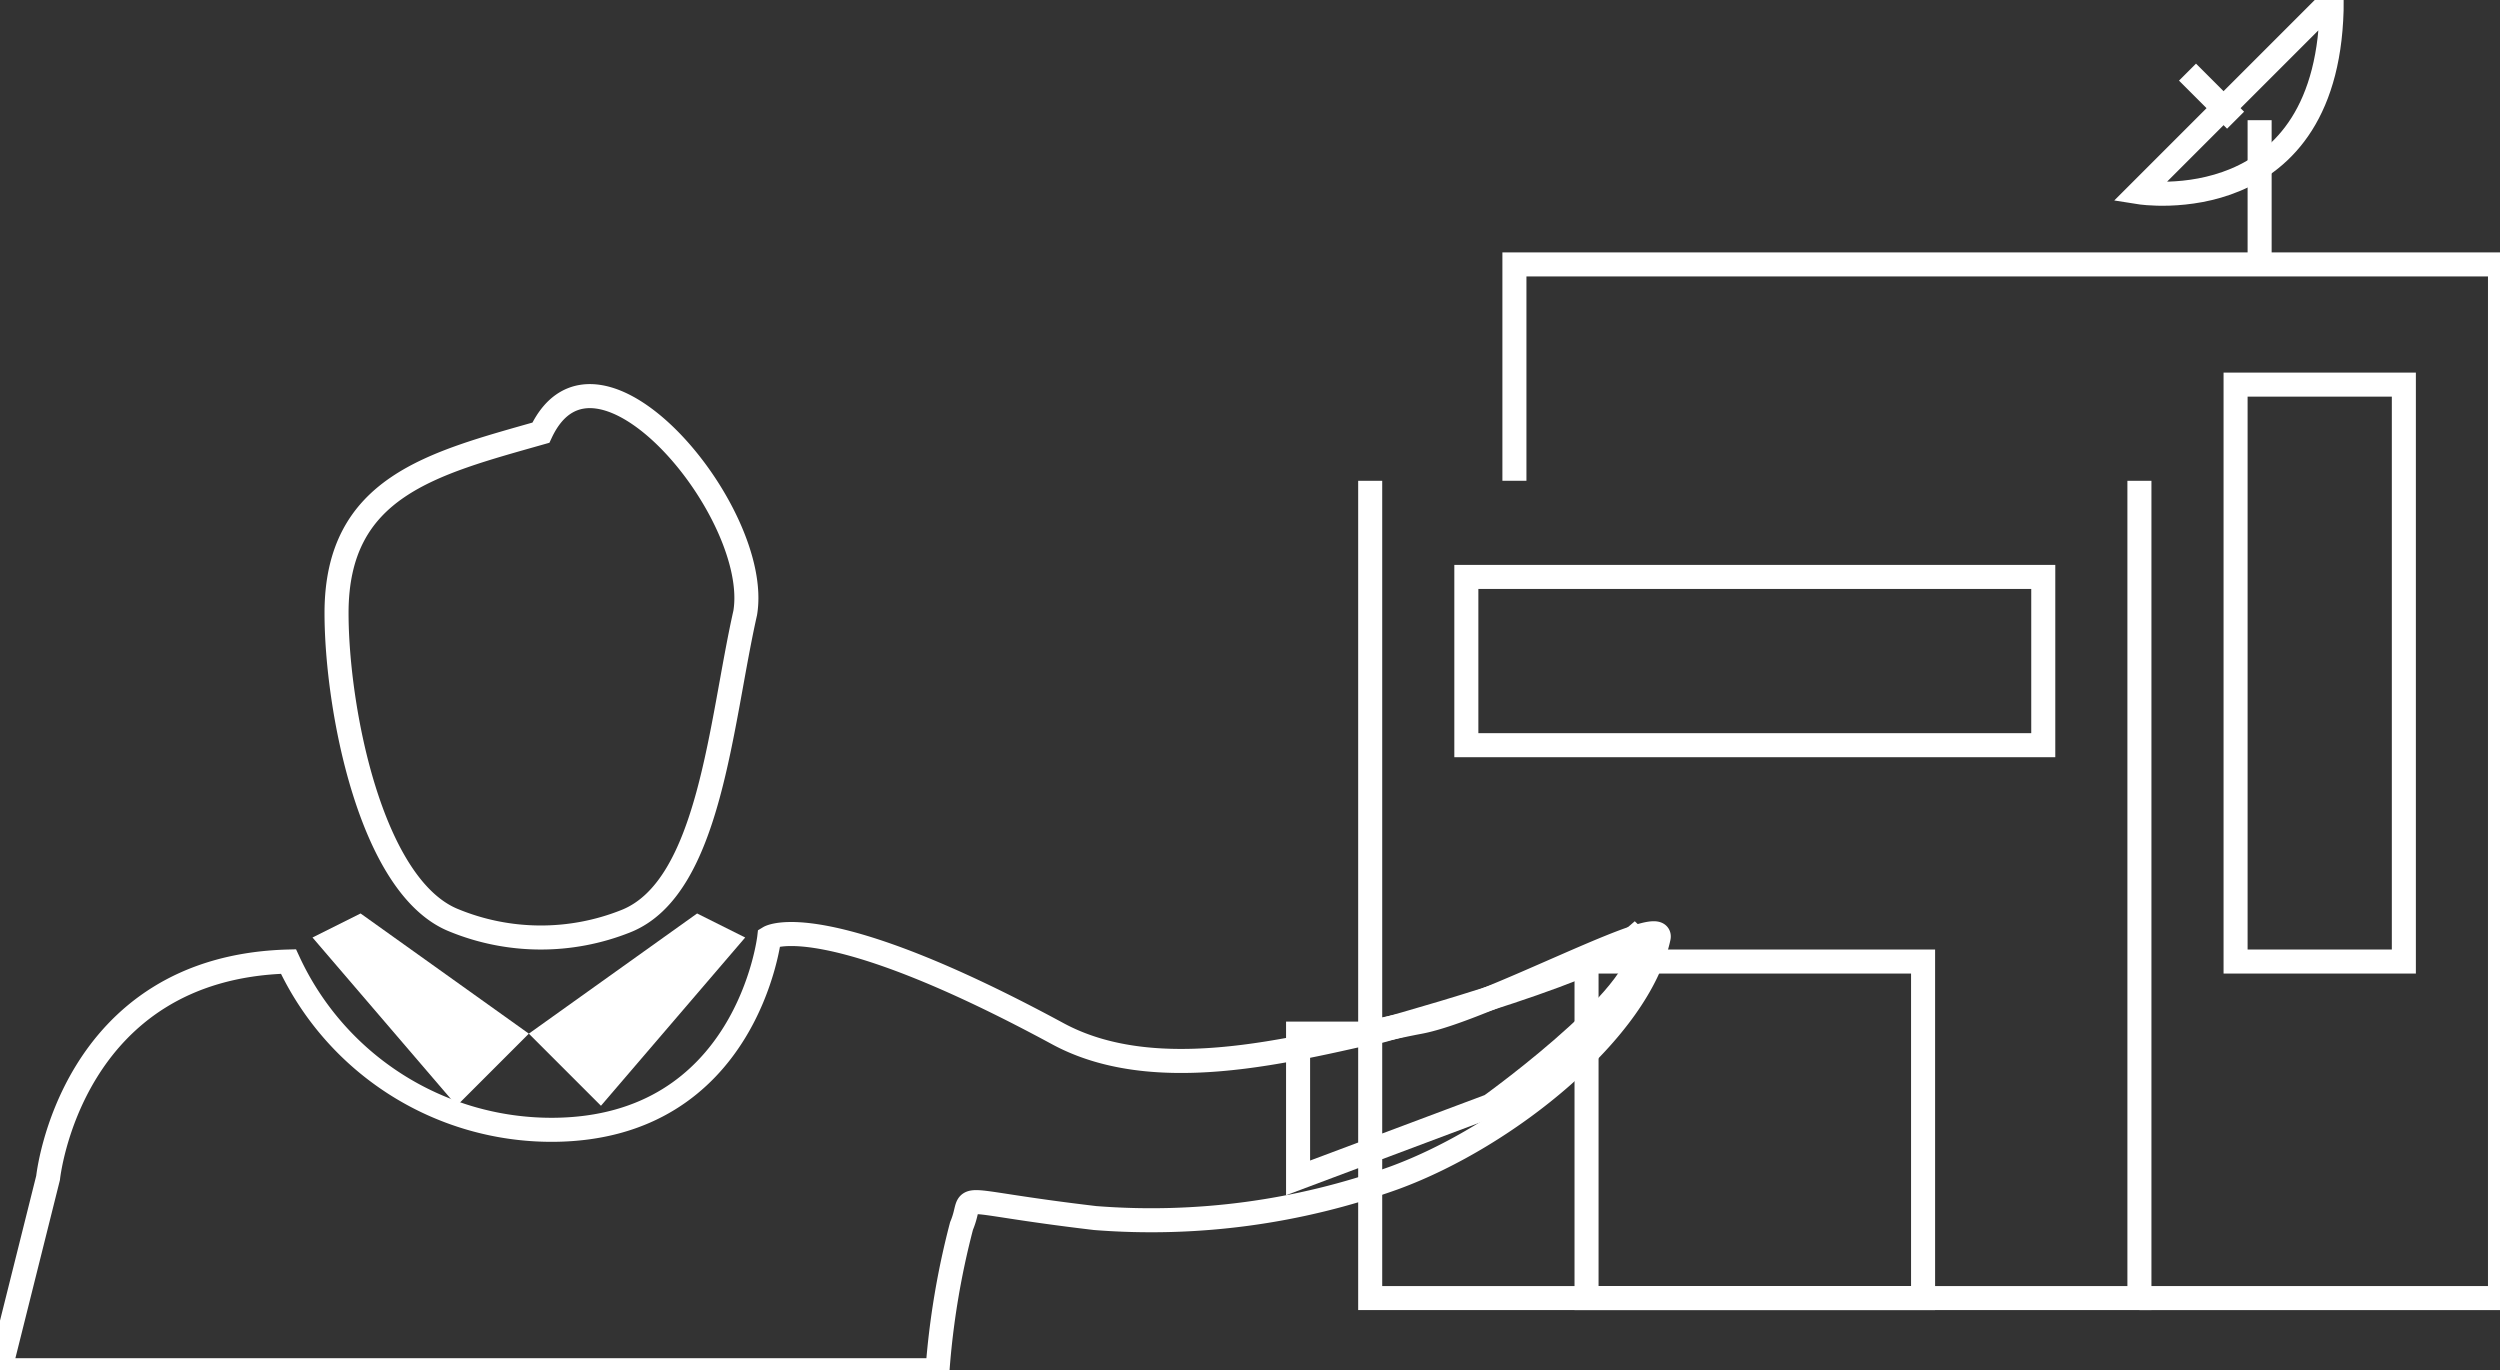 <svg xmlns="http://www.w3.org/2000/svg" width="104" height="57" viewBox="0 0 104 57">
  <rect x="0" y="0" width="104" height="57" fill="#333333" stroke="none"/>
  <defs>
    <style>
      .cls-1, .cls-2 {
        fill: none;
        stroke: #fff;
        stroke-width: 1px;
      }

      .cls-1, .cls-3 {
        fill-rule: evenodd;
      }

      .cls-3 {
        fill: #fff;
      }
    </style>
  </defs>
  <path id="Rounded_Rectangle_11" data-name="Rounded Rectangle 11" class="cls-1" d="M22.5,18c2.312-4.927,9.2,3.33,8.5,7.5-1.03,4.572-1.461,11.407-4.948,12.814a9.532,9.532,0,0,1-7.218-.047C15.407,36.832,14,29.447,14,25.5,14,20.253,17.961,19.289,22.5,18Z"/>
  <path class="cls-1" d="M12,40a12.062,12.062,0,0,0,11,7c8.085-.042,9-8,9-8s2.176-1.317,12,4c4.546,2.461,11.023.268,15.051-.487C61.835,41.991,69.226,37.939,69,39c-0.814,3.82-6.245,8.257-11,10a29.845,29.845,0,0,1-12.44,1.671C39.2,49.921,40.615,49.546,40,51a33.387,33.387,0,0,0-1,6H0l2-8S2.9,40.239,12,40Z"/>
  <path class="cls-1" d="M63,20V11h41V54H89"/>
  <rect class="cls-2" x="61" y="24" width="24" height="7"/>
  <path id="Shape_7_copy_2" data-name="Shape 7 copy 2" class="cls-1" d="M100,16V40H93V16h7Z"/>
  <path class="cls-1" d="M94,11V5"/>
  <path class="cls-1" d="M89,8s8,1.277,8-8Z"/>
  <path class="cls-1" d="M93,5L91,3"/>
  <rect id="Shape_7_copy" data-name="Shape 7 copy" class="cls-2" x="66" y="40" width="14" height="14"/>
  <path class="cls-1" d="M57,20V54H89V20M54,43h3s9.307-2.493,11-4c1.638,1.522-6,7-6,7l-8,3V43Z"/>
  <path id="Shape_3_copy_2" data-name="Shape 3 copy 2" class="cls-3" d="M13,39l2-1,7,5-3,3Zm18,0-2-1-7,5,3,3Z"/>
</svg>
